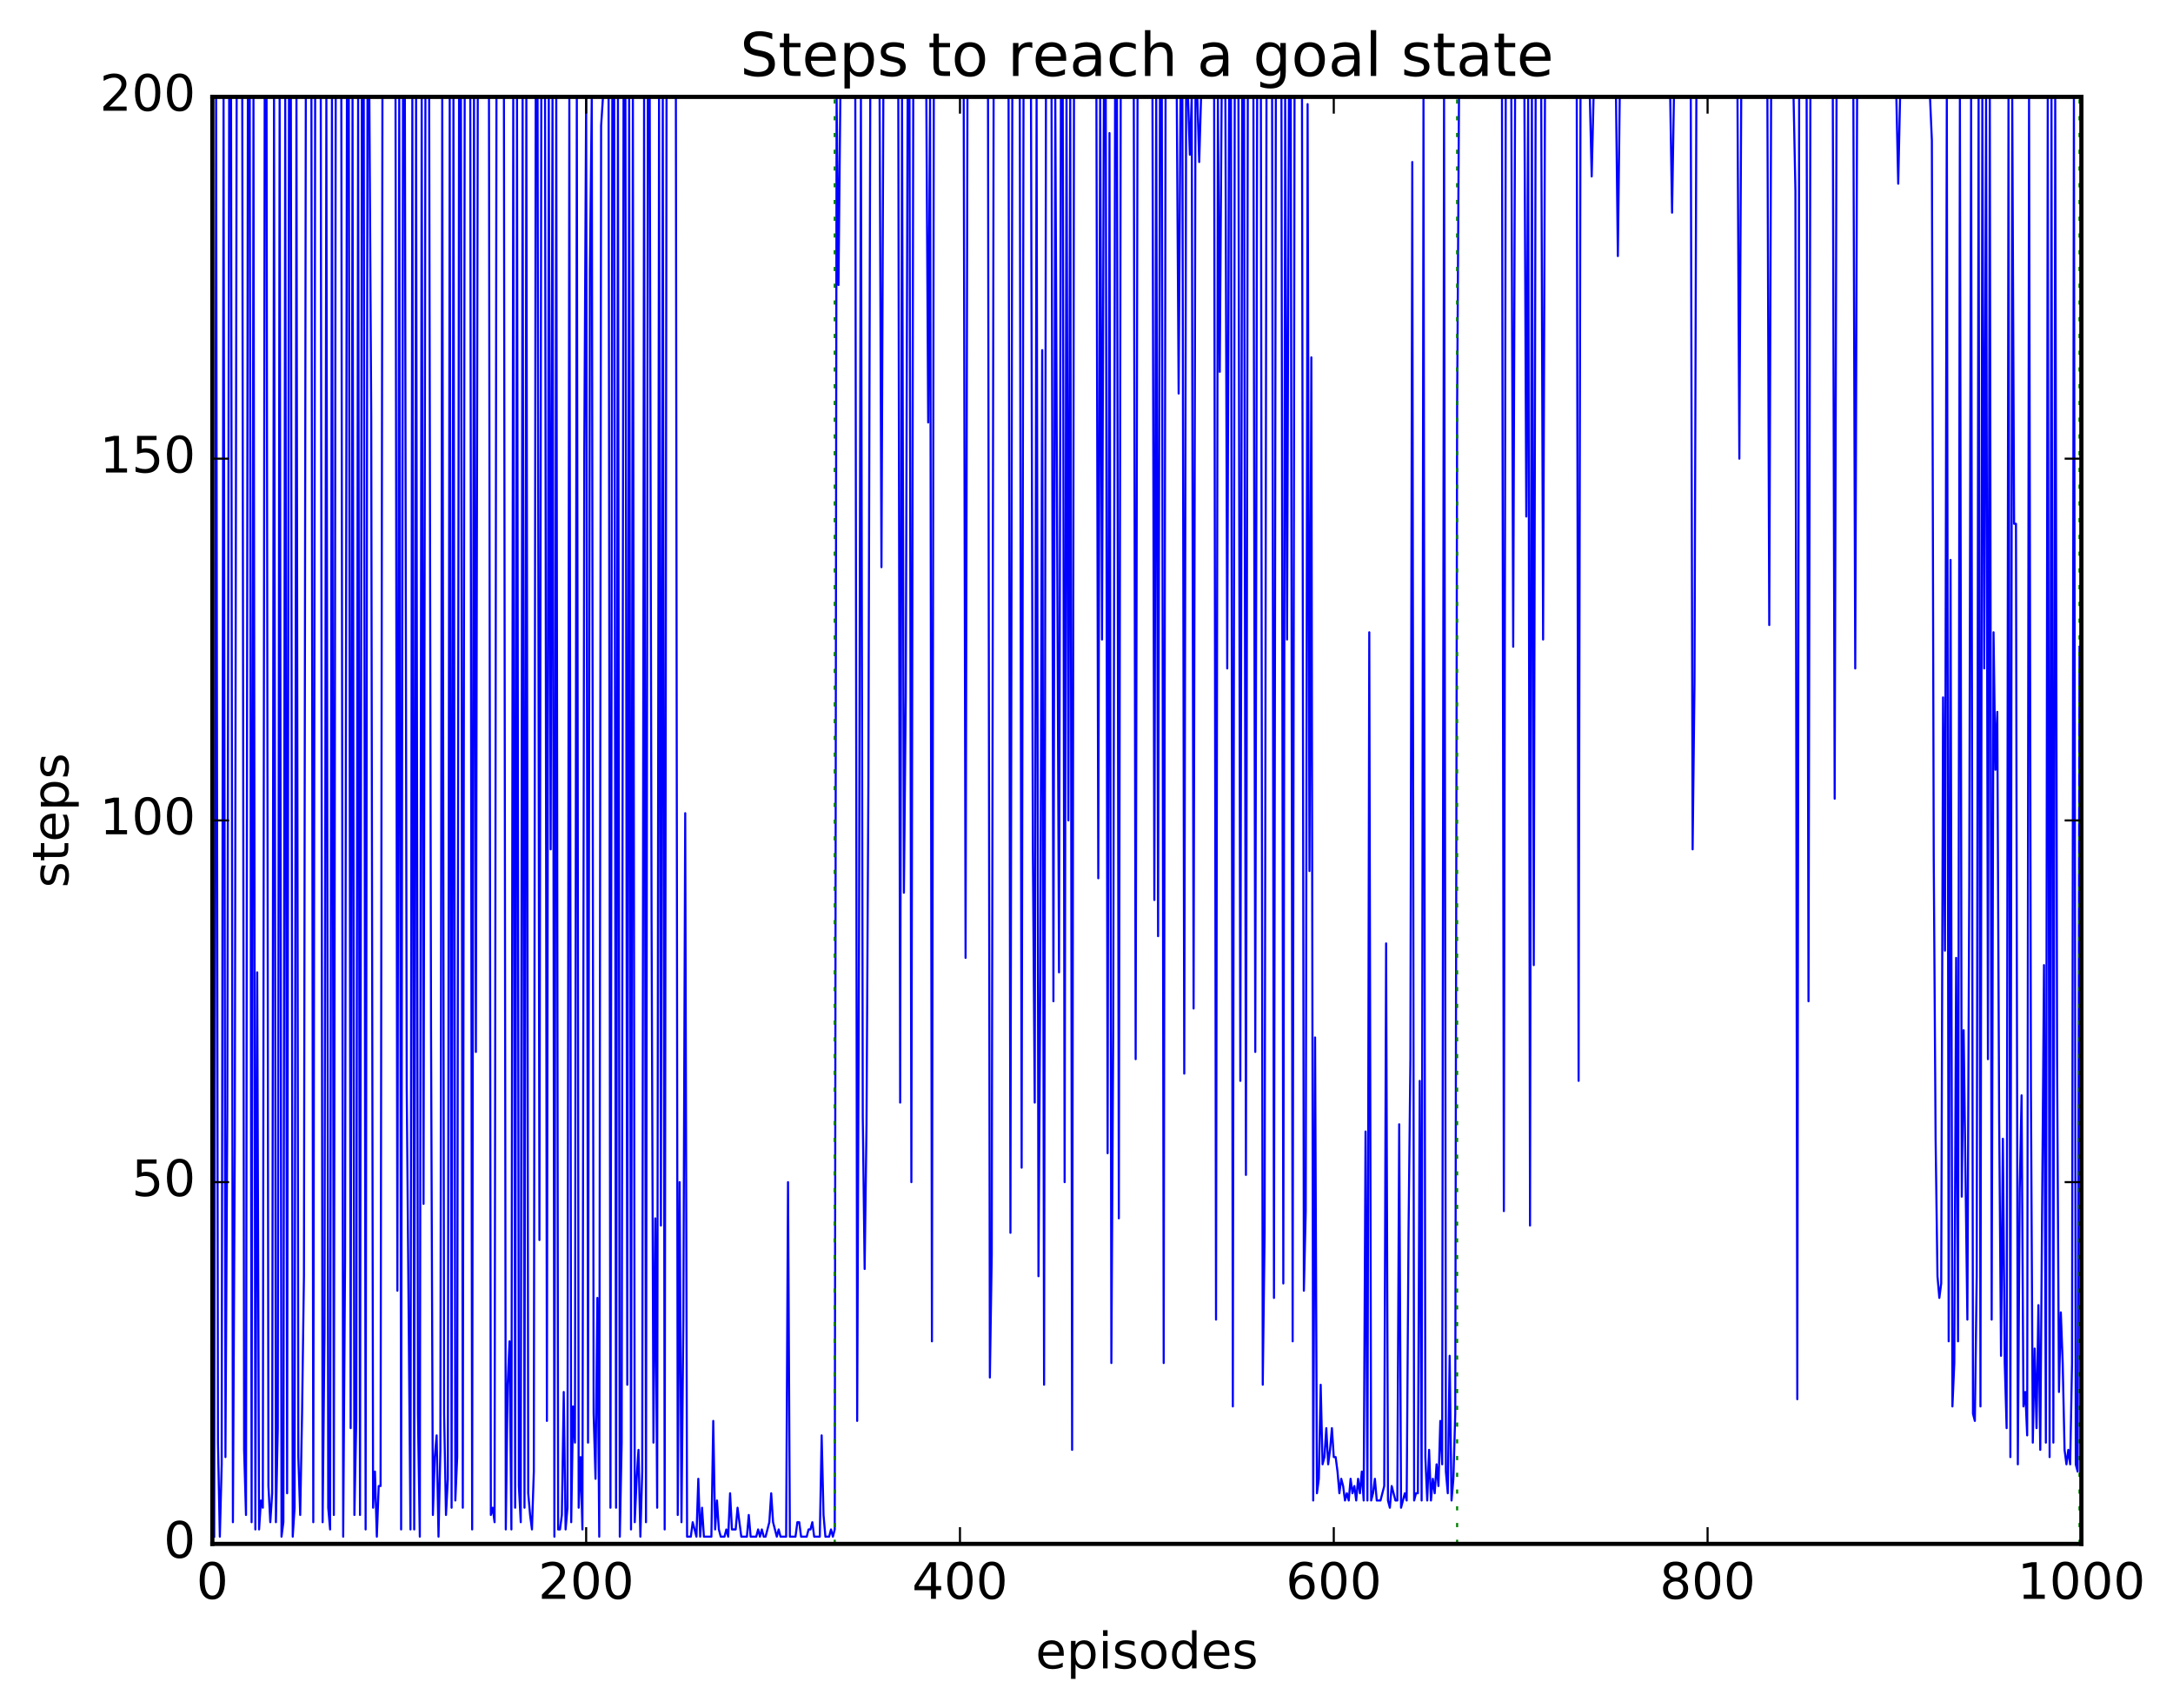 <?xml version="1.0" encoding="utf-8" standalone="no"?>
<!DOCTYPE svg PUBLIC "-//W3C//DTD SVG 1.1//EN"
  "http://www.w3.org/Graphics/SVG/1.1/DTD/svg11.dtd">
<!-- Created with matplotlib (http://matplotlib.org/) -->
<svg height="408pt" version="1.1" viewBox="0 0 519 408" width="519pt" xmlns="http://www.w3.org/2000/svg" xmlns:xlink="http://www.w3.org/1999/xlink">
 <defs>
  <style type="text/css">
*{stroke-linecap:butt;stroke-linejoin:round;stroke-miterlimit:100000;}
  </style>
 </defs>
 <g id="figure_1">
  <g id="patch_1">
   <path d="M 0 408.169 
L 519.589 408.169 
L 519.589 0 
L 0 0 
z
" style="fill:#ffffff;"/>
  </g>
  <g id="axes_1">
   <g id="patch_2">
    <path d="M 50.719 368.742 
L 497.119 368.742 
L 497.119 23.142 
L 50.719 23.142 
z
" style="fill:#ffffff;"/>
   </g>
   <g id="line2d_1">
    <path clip-path="url(#p674d9860a1)" d="M 51.165 367.014 
L 51.612 23.142 
L 52.058 344.55 
L 52.504 367.014 
L 52.951 349.734 
L 53.397 23.142 
L 53.844 348.006 
L 54.29 265.062 
L 54.736 23.142 
L 55.183 23.142 
L 55.629 363.558 
L 56.076 273.702 
L 56.522 23.142 
L 57.861 23.142 
L 58.308 346.278 
L 58.754 361.83 
L 59.2 23.142 
L 59.647 23.142 
L 60.093 363.558 
L 60.54 23.142 
L 60.986 365.286 
L 61.432 232.23 
L 61.879 365.286 
L 62.325 358.374 
L 62.772 360.102 
L 63.218 23.142 
L 63.664 23.142 
L 64.111 354.918 
L 64.557 363.558 
L 65.004 356.646 
L 65.45 23.142 
L 65.896 363.558 
L 66.343 341.094 
L 66.789 23.142 
L 67.236 367.014 
L 67.682 363.558 
L 68.128 23.142 
L 68.575 356.646 
L 69.021 23.142 
L 69.468 23.142 
L 69.914 367.014 
L 70.36 360.102 
L 70.807 23.142 
L 71.253 348.006 
L 71.7 361.83 
L 72.146 337.638 
L 72.592 304.806 
L 73.039 23.142 
L 74.378 23.142 
L 74.824 363.558 
L 75.271 23.142 
L 76.61 23.142 
L 77.056 363.558 
L 77.503 318.63 
L 77.949 23.142 
L 78.396 360.102 
L 78.842 365.286 
L 79.288 23.142 
L 79.735 361.83 
L 80.181 23.142 
L 81.52 23.142 
L 81.967 367.014 
L 82.413 301.35 
L 82.86 23.142 
L 83.306 23.142 
L 83.752 341.094 
L 84.199 23.142 
L 84.645 361.83 
L 85.092 339.366 
L 85.538 23.142 
L 85.984 361.83 
L 86.431 23.142 
L 86.877 23.142 
L 87.324 365.286 
L 87.77 23.142 
L 88.216 23.142 
L 88.663 99.174 
L 89.109 360.102 
L 89.556 351.462 
L 90.002 367.014 
L 90.448 354.918 
L 90.895 354.918 
L 91.341 23.142 
L 94.466 23.142 
L 94.912 308.262 
L 95.359 23.142 
L 95.805 365.286 
L 96.252 23.142 
L 96.698 23.142 
L 97.144 259.878 
L 98.037 365.286 
L 98.484 23.142 
L 98.93 365.286 
L 99.376 23.142 
L 99.823 337.638 
L 100.269 367.014 
L 100.716 23.142 
L 101.162 287.526 
L 101.608 23.142 
L 102.501 23.142 
L 102.948 246.054 
L 103.394 361.83 
L 103.84 348.006 
L 104.287 342.822 
L 104.733 367.014 
L 105.18 346.278 
L 105.626 23.142 
L 106.072 337.638 
L 106.519 361.83 
L 106.965 353.19 
L 107.412 23.142 
L 107.858 360.102 
L 108.304 23.142 
L 108.751 358.374 
L 109.197 348.006 
L 109.644 23.142 
L 110.09 23.142 
L 110.536 360.102 
L 110.983 23.142 
L 112.322 23.142 
L 112.768 365.286 
L 113.215 23.142 
L 113.661 251.238 
L 114.108 23.142 
L 116.786 23.142 
L 117.232 361.83 
L 117.679 360.102 
L 118.125 363.558 
L 118.572 23.142 
L 120.357 23.142 
L 120.804 365.286 
L 121.25 330.726 
L 121.696 320.358 
L 122.143 365.286 
L 122.589 23.142 
L 123.036 360.102 
L 123.482 23.142 
L 123.928 354.918 
L 124.375 363.558 
L 124.821 23.142 
L 125.268 360.102 
L 125.714 23.142 
L 126.16 356.646 
L 126.607 361.83 
L 127.053 365.286 
L 127.5 351.462 
L 127.946 23.142 
L 128.392 23.142 
L 128.839 296.166 
L 129.285 23.142 
L 130.178 23.142 
L 130.624 339.366 
L 131.071 23.142 
L 131.517 202.854 
L 131.964 23.142 
L 132.41 367.014 
L 132.856 23.142 
L 133.303 365.286 
L 133.749 365.286 
L 134.196 361.83 
L 134.642 332.454 
L 135.088 365.286 
L 135.535 360.102 
L 135.981 23.142 
L 136.428 363.558 
L 136.874 335.91 
L 137.32 344.55 
L 137.767 23.142 
L 138.213 360.102 
L 138.66 348.006 
L 139.106 365.286 
L 139.552 107.814 
L 139.999 23.142 
L 140.445 344.55 
L 140.892 64.614 
L 141.338 23.142 
L 141.784 337.638 
L 142.231 353.19 
L 142.677 309.99 
L 143.124 367.014 
L 143.57 30.054 
L 144.016 23.142 
L 145.356 23.142 
L 145.802 360.102 
L 146.248 23.142 
L 146.695 23.142 
L 147.141 360.102 
L 147.588 23.142 
L 148.034 367.014 
L 148.48 344.55 
L 148.927 23.142 
L 149.373 23.142 
L 149.82 330.726 
L 150.266 23.142 
L 150.712 365.286 
L 151.159 23.142 
L 151.605 363.558 
L 152.052 353.19 
L 152.498 346.278 
L 152.944 367.014 
L 153.391 351.462 
L 153.837 23.142 
L 154.284 363.558 
L 154.73 23.142 
L 155.176 23.142 
L 155.623 220.134 
L 156.069 344.55 
L 156.516 290.982 
L 156.962 360.102 
L 157.408 23.142 
L 157.855 292.71 
L 158.301 23.142 
L 158.748 365.286 
L 159.194 23.142 
L 161.426 23.142 
L 161.872 361.83 
L 162.319 282.342 
L 162.765 363.558 
L 163.212 315.174 
L 163.658 194.214 
L 164.104 367.014 
L 164.997 367.014 
L 165.444 363.558 
L 166.336 367.014 
L 166.783 353.19 
L 167.229 367.014 
L 167.676 360.102 
L 168.122 367.014 
L 169.908 367.014 
L 170.354 339.366 
L 170.8 365.286 
L 171.247 358.374 
L 171.693 365.286 
L 172.14 367.014 
L 173.032 367.014 
L 173.479 365.286 
L 173.925 367.014 
L 174.372 356.646 
L 174.818 365.286 
L 175.711 365.286 
L 176.157 360.102 
L 177.05 367.014 
L 178.389 367.014 
L 178.836 361.83 
L 179.282 367.014 
L 180.621 367.014 
L 181.068 365.286 
L 181.514 367.014 
L 181.96 365.286 
L 182.407 367.014 
L 182.853 367.014 
L 183.746 363.558 
L 184.192 356.646 
L 184.639 363.558 
L 185.532 367.014 
L 185.978 365.286 
L 186.424 367.014 
L 187.764 367.014 
L 188.21 282.342 
L 188.656 367.014 
L 189.996 367.014 
L 190.442 363.558 
L 190.888 363.558 
L 191.335 367.014 
L 192.674 367.014 
L 193.12 365.286 
L 193.567 365.286 
L 194.013 363.558 
L 194.46 367.014 
L 195.799 367.014 
L 196.245 342.822 
L 196.692 361.83 
L 197.138 367.014 
L 198.031 367.014 
L 198.477 365.286 
L 198.924 367.014 
L 199.37 365.286 
L 199.816 23.142 
L 200.263 68.07 
L 200.709 23.142 
L 204.28 23.142 
L 204.727 339.366 
L 205.173 223.59 
L 205.62 23.142 
L 206.066 266.79 
L 206.512 303.078 
L 206.959 268.518 
L 207.405 187.302 
L 207.852 23.142 
L 210.084 23.142 
L 210.53 135.462 
L 210.976 23.142 
L 214.548 23.142 
L 214.994 263.334 
L 215.44 23.142 
L 215.887 213.222 
L 216.333 166.566 
L 216.78 23.142 
L 217.226 23.142 
L 217.672 282.342 
L 218.119 23.142 
L 221.244 23.142 
L 221.69 100.902 
L 222.136 23.142 
L 222.583 320.358 
L 223.029 23.142 
L 230.172 23.142 
L 230.618 228.774 
L 231.064 23.142 
L 235.975 23.142 
L 236.421 328.998 
L 236.868 299.622 
L 237.314 23.142 
L 240.885 23.142 
L 241.332 294.438 
L 241.778 23.142 
L 243.564 23.142 
L 244.01 278.886 
L 244.456 23.142 
L 246.242 23.142 
L 246.688 202.854 
L 247.135 263.334 
L 247.581 23.142 
L 248.028 304.806 
L 248.474 232.23 
L 248.92 83.622 
L 249.367 330.726 
L 249.813 23.142 
L 251.152 23.142 
L 251.599 239.142 
L 252.045 23.142 
L 252.938 232.23 
L 253.384 23.142 
L 253.831 23.142 
L 254.277 282.342 
L 254.724 23.142 
L 255.17 195.942 
L 255.616 23.142 
L 256.063 346.278 
L 256.509 23.142 
L 261.866 23.142 
L 262.312 209.766 
L 262.759 23.142 
L 263.205 152.742 
L 263.652 23.142 
L 264.098 23.142 
L 264.544 275.43 
L 264.991 31.782 
L 265.437 325.542 
L 265.884 246.054 
L 266.33 23.142 
L 266.776 23.142 
L 267.223 290.982 
L 267.669 23.142 
L 270.794 23.142 
L 271.24 252.966 
L 271.687 23.142 
L 275.258 23.142 
L 275.704 214.95 
L 276.151 23.142 
L 276.597 223.59 
L 277.044 23.142 
L 277.49 23.142 
L 277.936 325.542 
L 278.383 23.142 
L 281.061 23.142 
L 281.508 93.99 
L 281.954 23.142 
L 282.4 23.142 
L 282.847 256.422 
L 283.293 23.142 
L 283.74 23.142 
L 284.186 36.966 
L 284.632 23.142 
L 285.079 240.87 
L 285.525 23.142 
L 285.972 23.142 
L 286.418 38.694 
L 286.864 23.142 
L 289.989 23.142 
L 290.436 315.174 
L 290.882 23.142 
L 291.328 88.806 
L 291.775 23.142 
L 292.668 23.142 
L 293.114 159.654 
L 293.56 23.142 
L 294.007 23.142 
L 294.453 335.91 
L 294.9 23.142 
L 295.792 23.142 
L 296.239 258.15 
L 296.685 23.142 
L 297.132 23.142 
L 297.578 280.614 
L 298.024 23.142 
L 299.364 23.142 
L 299.81 251.238 
L 300.256 23.142 
L 301.149 23.142 
L 301.596 330.726 
L 302.042 294.438 
L 302.488 23.142 
L 303.828 23.142 
L 304.274 309.99 
L 304.72 23.142 
L 306.06 23.142 
L 306.506 306.534 
L 306.952 23.142 
L 307.399 152.742 
L 307.845 23.142 
L 308.292 23.142 
L 308.738 320.358 
L 309.184 23.142 
L 310.97 23.142 
L 311.416 308.262 
L 311.863 289.254 
L 312.309 24.87 
L 312.756 208.038 
L 313.202 85.35 
L 313.648 358.374 
L 314.095 247.782 
L 314.541 356.646 
L 314.988 353.19 
L 315.434 330.726 
L 315.88 349.734 
L 316.327 348.006 
L 316.773 341.094 
L 317.22 349.734 
L 317.666 346.278 
L 318.112 341.094 
L 318.559 348.006 
L 319.005 348.006 
L 319.452 351.462 
L 319.898 356.646 
L 320.344 353.19 
L 320.791 354.918 
L 321.237 358.374 
L 321.684 356.646 
L 322.13 358.374 
L 322.576 353.19 
L 323.023 356.646 
L 323.469 354.918 
L 323.916 358.374 
L 324.362 353.19 
L 324.808 356.646 
L 325.255 351.462 
L 325.701 358.374 
L 326.148 270.246 
L 326.594 358.374 
L 327.04 151.014 
L 327.487 358.374 
L 327.933 356.646 
L 328.38 353.19 
L 328.826 358.374 
L 329.719 358.374 
L 330.612 354.918 
L 331.058 225.318 
L 331.504 358.374 
L 331.951 360.102 
L 332.397 354.918 
L 333.29 358.374 
L 333.736 358.374 
L 334.183 268.518 
L 334.629 360.102 
L 335.522 356.646 
L 335.968 358.374 
L 336.415 294.438 
L 336.861 252.966 
L 337.308 38.694 
L 337.754 358.374 
L 338.2 356.646 
L 338.647 356.646 
L 339.093 258.15 
L 339.54 358.374 
L 339.986 23.142 
L 340.432 348.006 
L 340.879 358.374 
L 341.325 346.278 
L 341.772 358.374 
L 342.218 353.19 
L 342.664 356.646 
L 343.111 349.734 
L 343.557 354.918 
L 344.004 339.366 
L 344.45 349.734 
L 344.896 23.142 
L 345.343 351.462 
L 345.789 356.646 
L 346.236 323.814 
L 346.682 358.374 
L 347.128 353.19 
L 347.575 337.638 
L 348.021 97.446 
L 348.468 23.142 
L 358.735 23.142 
L 359.181 289.254 
L 359.628 23.142 
L 360.967 23.142 
L 361.413 154.47 
L 361.86 23.142 
L 364.092 23.142 
L 364.538 123.366 
L 364.984 23.142 
L 365.431 292.71 
L 365.877 23.142 
L 366.324 230.502 
L 366.77 23.142 
L 368.109 23.142 
L 368.556 152.742 
L 369.002 23.142 
L 376.591 23.142 
L 377.037 258.15 
L 377.484 23.142 
L 379.716 23.142 
L 380.162 42.15 
L 380.608 23.142 
L 385.965 23.142 
L 386.412 61.158 
L 386.858 23.142 
L 398.911 23.142 
L 399.357 50.79 
L 399.804 23.142 
L 403.821 23.142 
L 404.268 202.854 
L 404.714 163.11 
L 405.16 23.142 
L 414.981 23.142 
L 415.428 109.542 
L 415.874 23.142 
L 422.124 23.142 
L 422.57 149.286 
L 423.016 23.142 
L 428.373 23.142 
L 428.82 45.606 
L 429.266 334.182 
L 429.712 23.142 
L 431.498 23.142 
L 431.944 239.142 
L 432.391 23.142 
L 437.748 23.142 
L 438.194 190.758 
L 438.64 23.142 
L 442.658 23.142 
L 443.104 159.654 
L 443.551 23.142 
L 452.925 23.142 
L 453.372 43.878 
L 453.818 23.142 
L 460.96 23.142 
L 461.407 33.51 
L 461.853 204.582 
L 462.3 271.974 
L 462.746 304.806 
L 463.192 309.99 
L 463.639 306.534 
L 464.085 166.566 
L 464.532 227.046 
L 464.978 23.142 
L 465.424 320.358 
L 465.871 133.734 
L 466.317 335.91 
L 466.764 325.542 
L 467.21 228.774 
L 467.656 320.358 
L 468.103 23.142 
L 468.549 285.798 
L 468.996 246.054 
L 469.888 315.174 
L 470.335 211.494 
L 470.781 23.142 
L 471.228 337.638 
L 471.674 339.366 
L 472.12 304.806 
L 472.567 23.142 
L 473.013 335.91 
L 473.46 23.142 
L 473.906 159.654 
L 474.352 23.142 
L 474.799 252.966 
L 475.245 23.142 
L 475.692 315.174 
L 476.138 151.014 
L 476.584 183.846 
L 477.031 170.022 
L 477.477 266.79 
L 477.924 323.814 
L 478.37 271.974 
L 478.816 325.542 
L 479.263 341.094 
L 479.709 23.142 
L 480.156 348.006 
L 480.602 23.142 
L 481.048 125.094 
L 481.495 125.094 
L 481.941 349.734 
L 482.388 284.07 
L 482.834 261.606 
L 483.28 335.91 
L 483.727 332.454 
L 484.173 342.822 
L 484.62 23.142 
L 485.066 259.878 
L 485.512 344.55 
L 485.959 322.086 
L 486.405 341.094 
L 486.852 311.718 
L 487.298 346.278 
L 488.191 230.502 
L 488.637 344.55 
L 489.084 23.142 
L 489.53 348.006 
L 489.976 23.142 
L 490.423 344.55 
L 490.869 23.142 
L 491.316 252.966 
L 491.762 332.454 
L 492.208 313.446 
L 492.655 325.542 
L 493.101 346.278 
L 493.548 349.734 
L 493.994 346.278 
L 494.44 349.734 
L 494.887 325.542 
L 495.333 23.142 
L 495.78 349.734 
L 496.226 351.462 
L 496.672 154.47 
L 496.672 154.47 
" style="fill:none;stroke:#0000ff;stroke-linecap:square;stroke-width:0.5;"/>
   </g>
   <g id="line2d_2">
    <path clip-path="url(#p674d9860a1)" d="M 199.37 368.742 
L 199.37 23.142 
" style="fill:none;stroke:#008000;stroke-dasharray:1,3;stroke-dashoffset:0.0;stroke-width:0.5;"/>
   </g>
   <g id="line2d_3">
    <path clip-path="url(#p674d9860a1)" d="M 348.021 368.742 
L 348.021 23.142 
" style="fill:none;stroke:#008000;stroke-dasharray:1,3;stroke-dashoffset:0.0;stroke-width:0.5;"/>
   </g>
   <g id="line2d_4">
    <path clip-path="url(#p674d9860a1)" d="M 496.672 368.742 
L 496.672 23.142 
" style="fill:none;stroke:#008000;stroke-dasharray:1,3;stroke-dashoffset:0.0;stroke-width:0.5;"/>
   </g>
   <g id="patch_3">
    <path d="M 497.119 368.742 
L 497.119 23.142 
" style="fill:none;stroke:#000000;stroke-linecap:square;stroke-linejoin:miter;"/>
   </g>
   <g id="patch_4">
    <path d="M 50.719 368.742 
L 50.719 23.142 
" style="fill:none;stroke:#000000;stroke-linecap:square;stroke-linejoin:miter;"/>
   </g>
   <g id="patch_5">
    <path d="M 50.719 23.142 
L 497.119 23.142 
" style="fill:none;stroke:#000000;stroke-linecap:square;stroke-linejoin:miter;"/>
   </g>
   <g id="patch_6">
    <path d="M 50.719 368.742 
L 497.119 368.742 
" style="fill:none;stroke:#000000;stroke-linecap:square;stroke-linejoin:miter;"/>
   </g>
   <g id="matplotlib.axis_1">
    <g id="xtick_1">
     <g id="line2d_5">
      <defs>
       <path d="M 0 0 
L 0 -4 
" id="m5f93a87208" style="stroke:#000000;stroke-width:0.5;"/>
      </defs>
      <g>
       <use style="stroke:#000000;stroke-width:0.5;" x="50.719" xlink:href="#m5f93a87208" y="368.742"/>
      </g>
     </g>
     <g id="line2d_6">
      <defs>
       <path d="M 0 0 
L 0 4 
" id="m06a9c30015" style="stroke:#000000;stroke-width:0.5;"/>
      </defs>
      <g>
       <use style="stroke:#000000;stroke-width:0.5;" x="50.719" xlink:href="#m06a9c30015" y="23.142"/>
      </g>
     </g>
     <g id="text_1">
      <!-- 0 -->
      <defs>
       <path d="M 31.781 66.406 
Q 24.172 66.406 20.328 58.906 
Q 16.5 51.422 16.5 36.375 
Q 16.5 21.391 20.328 13.891 
Q 24.172 6.391 31.781 6.391 
Q 39.453 6.391 43.281 13.891 
Q 47.125 21.391 47.125 36.375 
Q 47.125 51.422 43.281 58.906 
Q 39.453 66.406 31.781 66.406 
M 31.781 74.219 
Q 44.047 74.219 50.516 64.516 
Q 56.984 54.828 56.984 36.375 
Q 56.984 17.969 50.516 8.266 
Q 44.047 -1.422 31.781 -1.422 
Q 19.531 -1.422 13.062 8.266 
Q 6.594 17.969 6.594 36.375 
Q 6.594 54.828 13.062 64.516 
Q 19.531 74.219 31.781 74.219 
" id="BitstreamVeraSans-Roman-30"/>
      </defs>
      <g transform="translate(46.901 381.86)scale(0.12 -0.12)">
       <use xlink:href="#BitstreamVeraSans-Roman-30"/>
      </g>
     </g>
    </g>
    <g id="xtick_2">
     <g id="line2d_7">
      <g>
       <use style="stroke:#000000;stroke-width:0.5;" x="139.999" xlink:href="#m5f93a87208" y="368.742"/>
      </g>
     </g>
     <g id="line2d_8">
      <g>
       <use style="stroke:#000000;stroke-width:0.5;" x="139.999" xlink:href="#m06a9c30015" y="23.142"/>
      </g>
     </g>
     <g id="text_2">
      <!-- 200 -->
      <defs>
       <path d="M 19.188 8.297 
L 53.609 8.297 
L 53.609 0 
L 7.328 0 
L 7.328 8.297 
Q 12.938 14.109 22.625 23.891 
Q 32.328 33.688 34.812 36.531 
Q 39.547 41.844 41.422 45.531 
Q 43.312 49.219 43.312 52.781 
Q 43.312 58.594 39.234 62.25 
Q 35.156 65.922 28.609 65.922 
Q 23.969 65.922 18.812 64.312 
Q 13.672 62.703 7.812 59.422 
L 7.812 69.391 
Q 13.766 71.781 18.938 73 
Q 24.125 74.219 28.422 74.219 
Q 39.75 74.219 46.484 68.547 
Q 53.219 62.891 53.219 53.422 
Q 53.219 48.922 51.531 44.891 
Q 49.859 40.875 45.406 35.406 
Q 44.188 33.984 37.641 27.219 
Q 31.109 20.453 19.188 8.297 
" id="BitstreamVeraSans-Roman-32"/>
      </defs>
      <g transform="translate(128.546 381.86)scale(0.12 -0.12)">
       <use xlink:href="#BitstreamVeraSans-Roman-32"/>
       <use x="63.623" xlink:href="#BitstreamVeraSans-Roman-30"/>
       <use x="127.246" xlink:href="#BitstreamVeraSans-Roman-30"/>
      </g>
     </g>
    </g>
    <g id="xtick_3">
     <g id="line2d_9">
      <g>
       <use style="stroke:#000000;stroke-width:0.5;" x="229.279" xlink:href="#m5f93a87208" y="368.742"/>
      </g>
     </g>
     <g id="line2d_10">
      <g>
       <use style="stroke:#000000;stroke-width:0.5;" x="229.279" xlink:href="#m06a9c30015" y="23.142"/>
      </g>
     </g>
     <g id="text_3">
      <!-- 400 -->
      <defs>
       <path d="M 37.797 64.312 
L 12.891 25.391 
L 37.797 25.391 
z
M 35.203 72.906 
L 47.609 72.906 
L 47.609 25.391 
L 58.016 25.391 
L 58.016 17.188 
L 47.609 17.188 
L 47.609 0 
L 37.797 0 
L 37.797 17.188 
L 4.891 17.188 
L 4.891 26.703 
z
" id="BitstreamVeraSans-Roman-34"/>
      </defs>
      <g transform="translate(217.826 381.86)scale(0.12 -0.12)">
       <use xlink:href="#BitstreamVeraSans-Roman-34"/>
       <use x="63.623" xlink:href="#BitstreamVeraSans-Roman-30"/>
       <use x="127.246" xlink:href="#BitstreamVeraSans-Roman-30"/>
      </g>
     </g>
    </g>
    <g id="xtick_4">
     <g id="line2d_11">
      <g>
       <use style="stroke:#000000;stroke-width:0.5;" x="318.559" xlink:href="#m5f93a87208" y="368.742"/>
      </g>
     </g>
     <g id="line2d_12">
      <g>
       <use style="stroke:#000000;stroke-width:0.5;" x="318.559" xlink:href="#m06a9c30015" y="23.142"/>
      </g>
     </g>
     <g id="text_4">
      <!-- 600 -->
      <defs>
       <path d="M 33.016 40.375 
Q 26.375 40.375 22.484 35.828 
Q 18.609 31.297 18.609 23.391 
Q 18.609 15.531 22.484 10.953 
Q 26.375 6.391 33.016 6.391 
Q 39.656 6.391 43.531 10.953 
Q 47.406 15.531 47.406 23.391 
Q 47.406 31.297 43.531 35.828 
Q 39.656 40.375 33.016 40.375 
M 52.594 71.297 
L 52.594 62.312 
Q 48.875 64.062 45.094 64.984 
Q 41.312 65.922 37.594 65.922 
Q 27.828 65.922 22.672 59.328 
Q 17.531 52.734 16.797 39.406 
Q 19.672 43.656 24.016 45.922 
Q 28.375 48.188 33.594 48.188 
Q 44.578 48.188 50.953 41.516 
Q 57.328 34.859 57.328 23.391 
Q 57.328 12.156 50.688 5.359 
Q 44.047 -1.422 33.016 -1.422 
Q 20.359 -1.422 13.672 8.266 
Q 6.984 17.969 6.984 36.375 
Q 6.984 53.656 15.188 63.938 
Q 23.391 74.219 37.203 74.219 
Q 40.922 74.219 44.703 73.484 
Q 48.484 72.75 52.594 71.297 
" id="BitstreamVeraSans-Roman-36"/>
      </defs>
      <g transform="translate(307.106 381.86)scale(0.12 -0.12)">
       <use xlink:href="#BitstreamVeraSans-Roman-36"/>
       <use x="63.623" xlink:href="#BitstreamVeraSans-Roman-30"/>
       <use x="127.246" xlink:href="#BitstreamVeraSans-Roman-30"/>
      </g>
     </g>
    </g>
    <g id="xtick_5">
     <g id="line2d_13">
      <g>
       <use style="stroke:#000000;stroke-width:0.5;" x="407.839" xlink:href="#m5f93a87208" y="368.742"/>
      </g>
     </g>
     <g id="line2d_14">
      <g>
       <use style="stroke:#000000;stroke-width:0.5;" x="407.839" xlink:href="#m06a9c30015" y="23.142"/>
      </g>
     </g>
     <g id="text_5">
      <!-- 800 -->
      <defs>
       <path d="M 31.781 34.625 
Q 24.75 34.625 20.719 30.859 
Q 16.703 27.094 16.703 20.516 
Q 16.703 13.922 20.719 10.156 
Q 24.75 6.391 31.781 6.391 
Q 38.812 6.391 42.859 10.172 
Q 46.922 13.969 46.922 20.516 
Q 46.922 27.094 42.891 30.859 
Q 38.875 34.625 31.781 34.625 
M 21.922 38.812 
Q 15.578 40.375 12.031 44.719 
Q 8.5 49.078 8.5 55.328 
Q 8.5 64.062 14.719 69.141 
Q 20.953 74.219 31.781 74.219 
Q 42.672 74.219 48.875 69.141 
Q 55.078 64.062 55.078 55.328 
Q 55.078 49.078 51.531 44.719 
Q 48 40.375 41.703 38.812 
Q 48.828 37.156 52.797 32.312 
Q 56.781 27.484 56.781 20.516 
Q 56.781 9.906 50.312 4.234 
Q 43.844 -1.422 31.781 -1.422 
Q 19.734 -1.422 13.25 4.234 
Q 6.781 9.906 6.781 20.516 
Q 6.781 27.484 10.781 32.312 
Q 14.797 37.156 21.922 38.812 
M 18.312 54.391 
Q 18.312 48.734 21.844 45.562 
Q 25.391 42.391 31.781 42.391 
Q 38.141 42.391 41.719 45.562 
Q 45.312 48.734 45.312 54.391 
Q 45.312 60.062 41.719 63.234 
Q 38.141 66.406 31.781 66.406 
Q 25.391 66.406 21.844 63.234 
Q 18.312 60.062 18.312 54.391 
" id="BitstreamVeraSans-Roman-38"/>
      </defs>
      <g transform="translate(396.386 381.86)scale(0.12 -0.12)">
       <use xlink:href="#BitstreamVeraSans-Roman-38"/>
       <use x="63.623" xlink:href="#BitstreamVeraSans-Roman-30"/>
       <use x="127.246" xlink:href="#BitstreamVeraSans-Roman-30"/>
      </g>
     </g>
    </g>
    <g id="xtick_6">
     <g id="line2d_15">
      <g>
       <use style="stroke:#000000;stroke-width:0.5;" x="497.119" xlink:href="#m5f93a87208" y="368.742"/>
      </g>
     </g>
     <g id="line2d_16">
      <g>
       <use style="stroke:#000000;stroke-width:0.5;" x="497.119" xlink:href="#m06a9c30015" y="23.142"/>
      </g>
     </g>
     <g id="text_6">
      <!-- 1000 -->
      <defs>
       <path d="M 12.406 8.297 
L 28.516 8.297 
L 28.516 63.922 
L 10.984 60.406 
L 10.984 69.391 
L 28.422 72.906 
L 38.281 72.906 
L 38.281 8.297 
L 54.391 8.297 
L 54.391 0 
L 12.406 0 
z
" id="BitstreamVeraSans-Roman-31"/>
      </defs>
      <g transform="translate(481.849 381.86)scale(0.12 -0.12)">
       <use xlink:href="#BitstreamVeraSans-Roman-31"/>
       <use x="63.623" xlink:href="#BitstreamVeraSans-Roman-30"/>
       <use x="127.246" xlink:href="#BitstreamVeraSans-Roman-30"/>
       <use x="190.869" xlink:href="#BitstreamVeraSans-Roman-30"/>
      </g>
     </g>
    </g>
    <g id="text_7">
     <!-- episodes -->
     <defs>
      <path d="M 45.406 46.391 
L 45.406 75.984 
L 54.391 75.984 
L 54.391 0 
L 45.406 0 
L 45.406 8.203 
Q 42.578 3.328 38.25 0.953 
Q 33.938 -1.422 27.875 -1.422 
Q 17.969 -1.422 11.734 6.484 
Q 5.516 14.406 5.516 27.297 
Q 5.516 40.188 11.734 48.094 
Q 17.969 56 27.875 56 
Q 33.938 56 38.25 53.625 
Q 42.578 51.266 45.406 46.391 
M 14.797 27.297 
Q 14.797 17.391 18.875 11.75 
Q 22.953 6.109 30.078 6.109 
Q 37.203 6.109 41.297 11.75 
Q 45.406 17.391 45.406 27.297 
Q 45.406 37.203 41.297 42.844 
Q 37.203 48.484 30.078 48.484 
Q 22.953 48.484 18.875 42.844 
Q 14.797 37.203 14.797 27.297 
" id="BitstreamVeraSans-Roman-64"/>
      <path d="M 44.281 53.078 
L 44.281 44.578 
Q 40.484 46.531 36.375 47.5 
Q 32.281 48.484 27.875 48.484 
Q 21.188 48.484 17.844 46.438 
Q 14.5 44.391 14.5 40.281 
Q 14.5 37.156 16.891 35.375 
Q 19.281 33.594 26.516 31.984 
L 29.594 31.297 
Q 39.156 29.25 43.188 25.516 
Q 47.219 21.781 47.219 15.094 
Q 47.219 7.469 41.188 3.016 
Q 35.156 -1.422 24.609 -1.422 
Q 20.219 -1.422 15.453 -0.562 
Q 10.688 0.297 5.422 2 
L 5.422 11.281 
Q 10.406 8.688 15.234 7.391 
Q 20.062 6.109 24.812 6.109 
Q 31.156 6.109 34.562 8.281 
Q 37.984 10.453 37.984 14.406 
Q 37.984 18.062 35.516 20.016 
Q 33.062 21.969 24.703 23.781 
L 21.578 24.516 
Q 13.234 26.266 9.516 29.906 
Q 5.812 33.547 5.812 39.891 
Q 5.812 47.609 11.281 51.797 
Q 16.75 56 26.812 56 
Q 31.781 56 36.172 55.266 
Q 40.578 54.547 44.281 53.078 
" id="BitstreamVeraSans-Roman-73"/>
      <path d="M 56.203 29.594 
L 56.203 25.203 
L 14.891 25.203 
Q 15.484 15.922 20.484 11.062 
Q 25.484 6.203 34.422 6.203 
Q 39.594 6.203 44.453 7.469 
Q 49.312 8.734 54.109 11.281 
L 54.109 2.781 
Q 49.266 0.734 44.188 -0.344 
Q 39.109 -1.422 33.891 -1.422 
Q 20.797 -1.422 13.156 6.188 
Q 5.516 13.812 5.516 26.812 
Q 5.516 40.234 12.766 48.109 
Q 20.016 56 32.328 56 
Q 43.359 56 49.781 48.891 
Q 56.203 41.797 56.203 29.594 
M 47.219 32.234 
Q 47.125 39.594 43.094 43.984 
Q 39.062 48.391 32.422 48.391 
Q 24.906 48.391 20.391 44.141 
Q 15.875 39.891 15.188 32.172 
z
" id="BitstreamVeraSans-Roman-65"/>
      <path d="M 30.609 48.391 
Q 23.391 48.391 19.188 42.75 
Q 14.984 37.109 14.984 27.297 
Q 14.984 17.484 19.156 11.844 
Q 23.344 6.203 30.609 6.203 
Q 37.797 6.203 41.984 11.859 
Q 46.188 17.531 46.188 27.297 
Q 46.188 37.016 41.984 42.703 
Q 37.797 48.391 30.609 48.391 
M 30.609 56 
Q 42.328 56 49.016 48.375 
Q 55.719 40.766 55.719 27.297 
Q 55.719 13.875 49.016 6.219 
Q 42.328 -1.422 30.609 -1.422 
Q 18.844 -1.422 12.172 6.219 
Q 5.516 13.875 5.516 27.297 
Q 5.516 40.766 12.172 48.375 
Q 18.844 56 30.609 56 
" id="BitstreamVeraSans-Roman-6f"/>
      <path d="M 9.422 54.688 
L 18.406 54.688 
L 18.406 0 
L 9.422 0 
z
M 9.422 75.984 
L 18.406 75.984 
L 18.406 64.594 
L 9.422 64.594 
z
" id="BitstreamVeraSans-Roman-69"/>
      <path d="M 18.109 8.203 
L 18.109 -20.797 
L 9.078 -20.797 
L 9.078 54.688 
L 18.109 54.688 
L 18.109 46.391 
Q 20.953 51.266 25.266 53.625 
Q 29.594 56 35.594 56 
Q 45.562 56 51.781 48.094 
Q 58.016 40.188 58.016 27.297 
Q 58.016 14.406 51.781 6.484 
Q 45.562 -1.422 35.594 -1.422 
Q 29.594 -1.422 25.266 0.953 
Q 20.953 3.328 18.109 8.203 
M 48.688 27.297 
Q 48.688 37.203 44.609 42.844 
Q 40.531 48.484 33.406 48.484 
Q 26.266 48.484 22.188 42.844 
Q 18.109 37.203 18.109 27.297 
Q 18.109 17.391 22.188 11.75 
Q 26.266 6.109 33.406 6.109 
Q 40.531 6.109 44.609 11.75 
Q 48.688 17.391 48.688 27.297 
" id="BitstreamVeraSans-Roman-70"/>
     </defs>
     <g transform="translate(247.327 398.474)scale(0.12 -0.12)">
      <use xlink:href="#BitstreamVeraSans-Roman-65"/>
      <use x="61.523" xlink:href="#BitstreamVeraSans-Roman-70"/>
      <use x="125.0" xlink:href="#BitstreamVeraSans-Roman-69"/>
      <use x="152.783" xlink:href="#BitstreamVeraSans-Roman-73"/>
      <use x="204.883" xlink:href="#BitstreamVeraSans-Roman-6f"/>
      <use x="266.064" xlink:href="#BitstreamVeraSans-Roman-64"/>
      <use x="329.541" xlink:href="#BitstreamVeraSans-Roman-65"/>
      <use x="391.064" xlink:href="#BitstreamVeraSans-Roman-73"/>
     </g>
    </g>
   </g>
   <g id="matplotlib.axis_2">
    <g id="ytick_1">
     <g id="line2d_17">
      <defs>
       <path d="M 0 0 
L 4 0 
" id="m43d2350ae6" style="stroke:#000000;stroke-width:0.5;"/>
      </defs>
      <g>
       <use style="stroke:#000000;stroke-width:0.5;" x="50.719" xlink:href="#m43d2350ae6" y="368.742"/>
      </g>
     </g>
     <g id="line2d_18">
      <defs>
       <path d="M 0 0 
L -4 0 
" id="mc9c6496c16" style="stroke:#000000;stroke-width:0.5;"/>
      </defs>
      <g>
       <use style="stroke:#000000;stroke-width:0.5;" x="497.119" xlink:href="#mc9c6496c16" y="368.742"/>
      </g>
     </g>
     <g id="text_8">
      <!-- 0 -->
      <g transform="translate(39.084 372.053)scale(0.12 -0.12)">
       <use xlink:href="#BitstreamVeraSans-Roman-30"/>
      </g>
     </g>
    </g>
    <g id="ytick_2">
     <g id="line2d_19">
      <g>
       <use style="stroke:#000000;stroke-width:0.5;" x="50.719" xlink:href="#m43d2350ae6" y="282.342"/>
      </g>
     </g>
     <g id="line2d_20">
      <g>
       <use style="stroke:#000000;stroke-width:0.5;" x="497.119" xlink:href="#mc9c6496c16" y="282.342"/>
      </g>
     </g>
     <g id="text_9">
      <!-- 50 -->
      <defs>
       <path d="M 10.797 72.906 
L 49.516 72.906 
L 49.516 64.594 
L 19.828 64.594 
L 19.828 46.734 
Q 21.969 47.469 24.109 47.828 
Q 26.266 48.188 28.422 48.188 
Q 40.625 48.188 47.75 41.5 
Q 54.891 34.812 54.891 23.391 
Q 54.891 11.625 47.562 5.094 
Q 40.234 -1.422 26.906 -1.422 
Q 22.312 -1.422 17.547 -0.641 
Q 12.797 0.141 7.719 1.703 
L 7.719 11.625 
Q 12.109 9.234 16.797 8.062 
Q 21.484 6.891 26.703 6.891 
Q 35.156 6.891 40.078 11.328 
Q 45.016 15.766 45.016 23.391 
Q 45.016 31 40.078 35.438 
Q 35.156 39.891 26.703 39.891 
Q 22.75 39.891 18.812 39.016 
Q 14.891 38.141 10.797 36.281 
z
" id="BitstreamVeraSans-Roman-35"/>
      </defs>
      <g transform="translate(31.449 285.653)scale(0.12 -0.12)">
       <use xlink:href="#BitstreamVeraSans-Roman-35"/>
       <use x="63.623" xlink:href="#BitstreamVeraSans-Roman-30"/>
      </g>
     </g>
    </g>
    <g id="ytick_3">
     <g id="line2d_21">
      <g>
       <use style="stroke:#000000;stroke-width:0.5;" x="50.719" xlink:href="#m43d2350ae6" y="195.942"/>
      </g>
     </g>
     <g id="line2d_22">
      <g>
       <use style="stroke:#000000;stroke-width:0.5;" x="497.119" xlink:href="#mc9c6496c16" y="195.942"/>
      </g>
     </g>
     <g id="text_10">
      <!-- 100 -->
      <g transform="translate(23.814 199.253)scale(0.12 -0.12)">
       <use xlink:href="#BitstreamVeraSans-Roman-31"/>
       <use x="63.623" xlink:href="#BitstreamVeraSans-Roman-30"/>
       <use x="127.246" xlink:href="#BitstreamVeraSans-Roman-30"/>
      </g>
     </g>
    </g>
    <g id="ytick_4">
     <g id="line2d_23">
      <g>
       <use style="stroke:#000000;stroke-width:0.5;" x="50.719" xlink:href="#m43d2350ae6" y="109.542"/>
      </g>
     </g>
     <g id="line2d_24">
      <g>
       <use style="stroke:#000000;stroke-width:0.5;" x="497.119" xlink:href="#mc9c6496c16" y="109.542"/>
      </g>
     </g>
     <g id="text_11">
      <!-- 150 -->
      <g transform="translate(23.814 112.853)scale(0.12 -0.12)">
       <use xlink:href="#BitstreamVeraSans-Roman-31"/>
       <use x="63.623" xlink:href="#BitstreamVeraSans-Roman-35"/>
       <use x="127.246" xlink:href="#BitstreamVeraSans-Roman-30"/>
      </g>
     </g>
    </g>
    <g id="ytick_5">
     <g id="line2d_25">
      <g>
       <use style="stroke:#000000;stroke-width:0.5;" x="50.719" xlink:href="#m43d2350ae6" y="23.142"/>
      </g>
     </g>
     <g id="line2d_26">
      <g>
       <use style="stroke:#000000;stroke-width:0.5;" x="497.119" xlink:href="#mc9c6496c16" y="23.142"/>
      </g>
     </g>
     <g id="text_12">
      <!-- 200 -->
      <g transform="translate(23.814 26.453)scale(0.12 -0.12)">
       <use xlink:href="#BitstreamVeraSans-Roman-32"/>
       <use x="63.623" xlink:href="#BitstreamVeraSans-Roman-30"/>
       <use x="127.246" xlink:href="#BitstreamVeraSans-Roman-30"/>
      </g>
     </g>
    </g>
    <g id="text_13">
     <!-- steps -->
     <defs>
      <path d="M 18.312 70.219 
L 18.312 54.688 
L 36.812 54.688 
L 36.812 47.703 
L 18.312 47.703 
L 18.312 18.016 
Q 18.312 11.328 20.141 9.422 
Q 21.969 7.516 27.594 7.516 
L 36.812 7.516 
L 36.812 0 
L 27.594 0 
Q 17.188 0 13.234 3.875 
Q 9.281 7.766 9.281 18.016 
L 9.281 47.703 
L 2.688 47.703 
L 2.688 54.688 
L 9.281 54.688 
L 9.281 70.219 
z
" id="BitstreamVeraSans-Roman-74"/>
     </defs>
     <g transform="translate(16.318 212.046)rotate(-90.0)scale(0.12 -0.12)">
      <use xlink:href="#BitstreamVeraSans-Roman-73"/>
      <use x="52.1" xlink:href="#BitstreamVeraSans-Roman-74"/>
      <use x="91.309" xlink:href="#BitstreamVeraSans-Roman-65"/>
      <use x="152.832" xlink:href="#BitstreamVeraSans-Roman-70"/>
      <use x="216.309" xlink:href="#BitstreamVeraSans-Roman-73"/>
     </g>
    </g>
   </g>
   <g id="text_14">
    <!-- Steps to reach a goal state -->
    <defs>
     <path d="M 34.281 27.484 
Q 23.391 27.484 19.188 25 
Q 14.984 22.516 14.984 16.5 
Q 14.984 11.719 18.141 8.906 
Q 21.297 6.109 26.703 6.109 
Q 34.188 6.109 38.703 11.406 
Q 43.219 16.703 43.219 25.484 
L 43.219 27.484 
z
M 52.203 31.203 
L 52.203 0 
L 43.219 0 
L 43.219 8.297 
Q 40.141 3.328 35.547 0.953 
Q 30.953 -1.422 24.312 -1.422 
Q 15.922 -1.422 10.953 3.297 
Q 6 8.016 6 15.922 
Q 6 25.141 12.172 29.828 
Q 18.359 34.516 30.609 34.516 
L 43.219 34.516 
L 43.219 35.406 
Q 43.219 41.609 39.141 45 
Q 35.062 48.391 27.688 48.391 
Q 23 48.391 18.547 47.266 
Q 14.109 46.141 10.016 43.891 
L 10.016 52.203 
Q 14.938 54.109 19.578 55.047 
Q 24.219 56 28.609 56 
Q 40.484 56 46.344 49.844 
Q 52.203 43.703 52.203 31.203 
" id="BitstreamVeraSans-Roman-61"/>
     <path d="M 54.891 33.016 
L 54.891 0 
L 45.906 0 
L 45.906 32.719 
Q 45.906 40.484 42.875 44.328 
Q 39.844 48.188 33.797 48.188 
Q 26.516 48.188 22.312 43.547 
Q 18.109 38.922 18.109 30.906 
L 18.109 0 
L 9.078 0 
L 9.078 75.984 
L 18.109 75.984 
L 18.109 46.188 
Q 21.344 51.125 25.703 53.562 
Q 30.078 56 35.797 56 
Q 45.219 56 50.047 50.172 
Q 54.891 44.344 54.891 33.016 
" id="BitstreamVeraSans-Roman-68"/>
     <path id="BitstreamVeraSans-Roman-20"/>
     <path d="M 45.406 27.984 
Q 45.406 37.75 41.375 43.109 
Q 37.359 48.484 30.078 48.484 
Q 22.859 48.484 18.828 43.109 
Q 14.797 37.75 14.797 27.984 
Q 14.797 18.266 18.828 12.891 
Q 22.859 7.516 30.078 7.516 
Q 37.359 7.516 41.375 12.891 
Q 45.406 18.266 45.406 27.984 
M 54.391 6.781 
Q 54.391 -7.172 48.188 -13.984 
Q 42 -20.797 29.203 -20.797 
Q 24.469 -20.797 20.266 -20.094 
Q 16.062 -19.391 12.109 -17.922 
L 12.109 -9.188 
Q 16.062 -11.328 19.922 -12.344 
Q 23.781 -13.375 27.781 -13.375 
Q 36.625 -13.375 41.016 -8.766 
Q 45.406 -4.156 45.406 5.172 
L 45.406 9.625 
Q 42.625 4.781 38.281 2.391 
Q 33.938 0 27.875 0 
Q 17.828 0 11.672 7.656 
Q 5.516 15.328 5.516 27.984 
Q 5.516 40.672 11.672 48.328 
Q 17.828 56 27.875 56 
Q 33.938 56 38.281 53.609 
Q 42.625 51.219 45.406 46.391 
L 45.406 54.688 
L 54.391 54.688 
z
" id="BitstreamVeraSans-Roman-67"/>
     <path d="M 53.516 70.516 
L 53.516 60.891 
Q 47.906 63.578 42.922 64.891 
Q 37.938 66.219 33.297 66.219 
Q 25.25 66.219 20.875 63.094 
Q 16.5 59.969 16.5 54.203 
Q 16.5 49.359 19.406 46.891 
Q 22.312 44.438 30.422 42.922 
L 36.375 41.703 
Q 47.406 39.594 52.656 34.297 
Q 57.906 29 57.906 20.125 
Q 57.906 9.516 50.797 4.047 
Q 43.703 -1.422 29.984 -1.422 
Q 24.812 -1.422 18.969 -0.25 
Q 13.141 0.922 6.891 3.219 
L 6.891 13.375 
Q 12.891 10.016 18.656 8.297 
Q 24.422 6.594 29.984 6.594 
Q 38.422 6.594 43.016 9.906 
Q 47.609 13.234 47.609 19.391 
Q 47.609 24.75 44.312 27.781 
Q 41.016 30.812 33.5 32.328 
L 27.484 33.5 
Q 16.453 35.688 11.516 40.375 
Q 6.594 45.062 6.594 53.422 
Q 6.594 63.094 13.406 68.656 
Q 20.219 74.219 32.172 74.219 
Q 37.312 74.219 42.625 73.281 
Q 47.953 72.359 53.516 70.516 
" id="BitstreamVeraSans-Roman-53"/>
     <path d="M 9.422 75.984 
L 18.406 75.984 
L 18.406 0 
L 9.422 0 
z
" id="BitstreamVeraSans-Roman-6c"/>
     <path d="M 48.781 52.594 
L 48.781 44.188 
Q 44.969 46.297 41.141 47.344 
Q 37.312 48.391 33.406 48.391 
Q 24.656 48.391 19.812 42.844 
Q 14.984 37.312 14.984 27.297 
Q 14.984 17.281 19.812 11.734 
Q 24.656 6.203 33.406 6.203 
Q 37.312 6.203 41.141 7.25 
Q 44.969 8.297 48.781 10.406 
L 48.781 2.094 
Q 45.016 0.344 40.984 -0.531 
Q 36.969 -1.422 32.422 -1.422 
Q 20.062 -1.422 12.781 6.344 
Q 5.516 14.109 5.516 27.297 
Q 5.516 40.672 12.859 48.328 
Q 20.219 56 33.016 56 
Q 37.156 56 41.109 55.141 
Q 45.062 54.297 48.781 52.594 
" id="BitstreamVeraSans-Roman-63"/>
     <path d="M 41.109 46.297 
Q 39.594 47.172 37.812 47.578 
Q 36.031 48 33.891 48 
Q 26.266 48 22.188 43.047 
Q 18.109 38.094 18.109 28.812 
L 18.109 0 
L 9.078 0 
L 9.078 54.688 
L 18.109 54.688 
L 18.109 46.188 
Q 20.953 51.172 25.484 53.578 
Q 30.031 56 36.531 56 
Q 37.453 56 38.578 55.875 
Q 39.703 55.766 41.062 55.516 
z
" id="BitstreamVeraSans-Roman-72"/>
    </defs>
    <g transform="translate(176.742 18.142)scale(0.144 -0.144)">
     <use xlink:href="#BitstreamVeraSans-Roman-53"/>
     <use x="63.477" xlink:href="#BitstreamVeraSans-Roman-74"/>
     <use x="102.686" xlink:href="#BitstreamVeraSans-Roman-65"/>
     <use x="164.209" xlink:href="#BitstreamVeraSans-Roman-70"/>
     <use x="227.686" xlink:href="#BitstreamVeraSans-Roman-73"/>
     <use x="279.785" xlink:href="#BitstreamVeraSans-Roman-20"/>
     <use x="311.572" xlink:href="#BitstreamVeraSans-Roman-74"/>
     <use x="350.781" xlink:href="#BitstreamVeraSans-Roman-6f"/>
     <use x="411.963" xlink:href="#BitstreamVeraSans-Roman-20"/>
     <use x="443.75" xlink:href="#BitstreamVeraSans-Roman-72"/>
     <use x="484.832" xlink:href="#BitstreamVeraSans-Roman-65"/>
     <use x="546.355" xlink:href="#BitstreamVeraSans-Roman-61"/>
     <use x="607.635" xlink:href="#BitstreamVeraSans-Roman-63"/>
     <use x="662.615" xlink:href="#BitstreamVeraSans-Roman-68"/>
     <use x="725.994" xlink:href="#BitstreamVeraSans-Roman-20"/>
     <use x="757.781" xlink:href="#BitstreamVeraSans-Roman-61"/>
     <use x="819.061" xlink:href="#BitstreamVeraSans-Roman-20"/>
     <use x="850.848" xlink:href="#BitstreamVeraSans-Roman-67"/>
     <use x="914.324" xlink:href="#BitstreamVeraSans-Roman-6f"/>
     <use x="975.506" xlink:href="#BitstreamVeraSans-Roman-61"/>
     <use x="1036.785" xlink:href="#BitstreamVeraSans-Roman-6c"/>
     <use x="1064.568" xlink:href="#BitstreamVeraSans-Roman-20"/>
     <use x="1096.355" xlink:href="#BitstreamVeraSans-Roman-73"/>
     <use x="1148.455" xlink:href="#BitstreamVeraSans-Roman-74"/>
     <use x="1187.664" xlink:href="#BitstreamVeraSans-Roman-61"/>
     <use x="1248.943" xlink:href="#BitstreamVeraSans-Roman-74"/>
     <use x="1288.152" xlink:href="#BitstreamVeraSans-Roman-65"/>
    </g>
   </g>
  </g>
 </g>
 <defs>
  <clipPath id="p674d9860a1">
   <rect height="345.6" width="446.4" x="50.719" y="23.142"/>
  </clipPath>
 </defs>
</svg>

